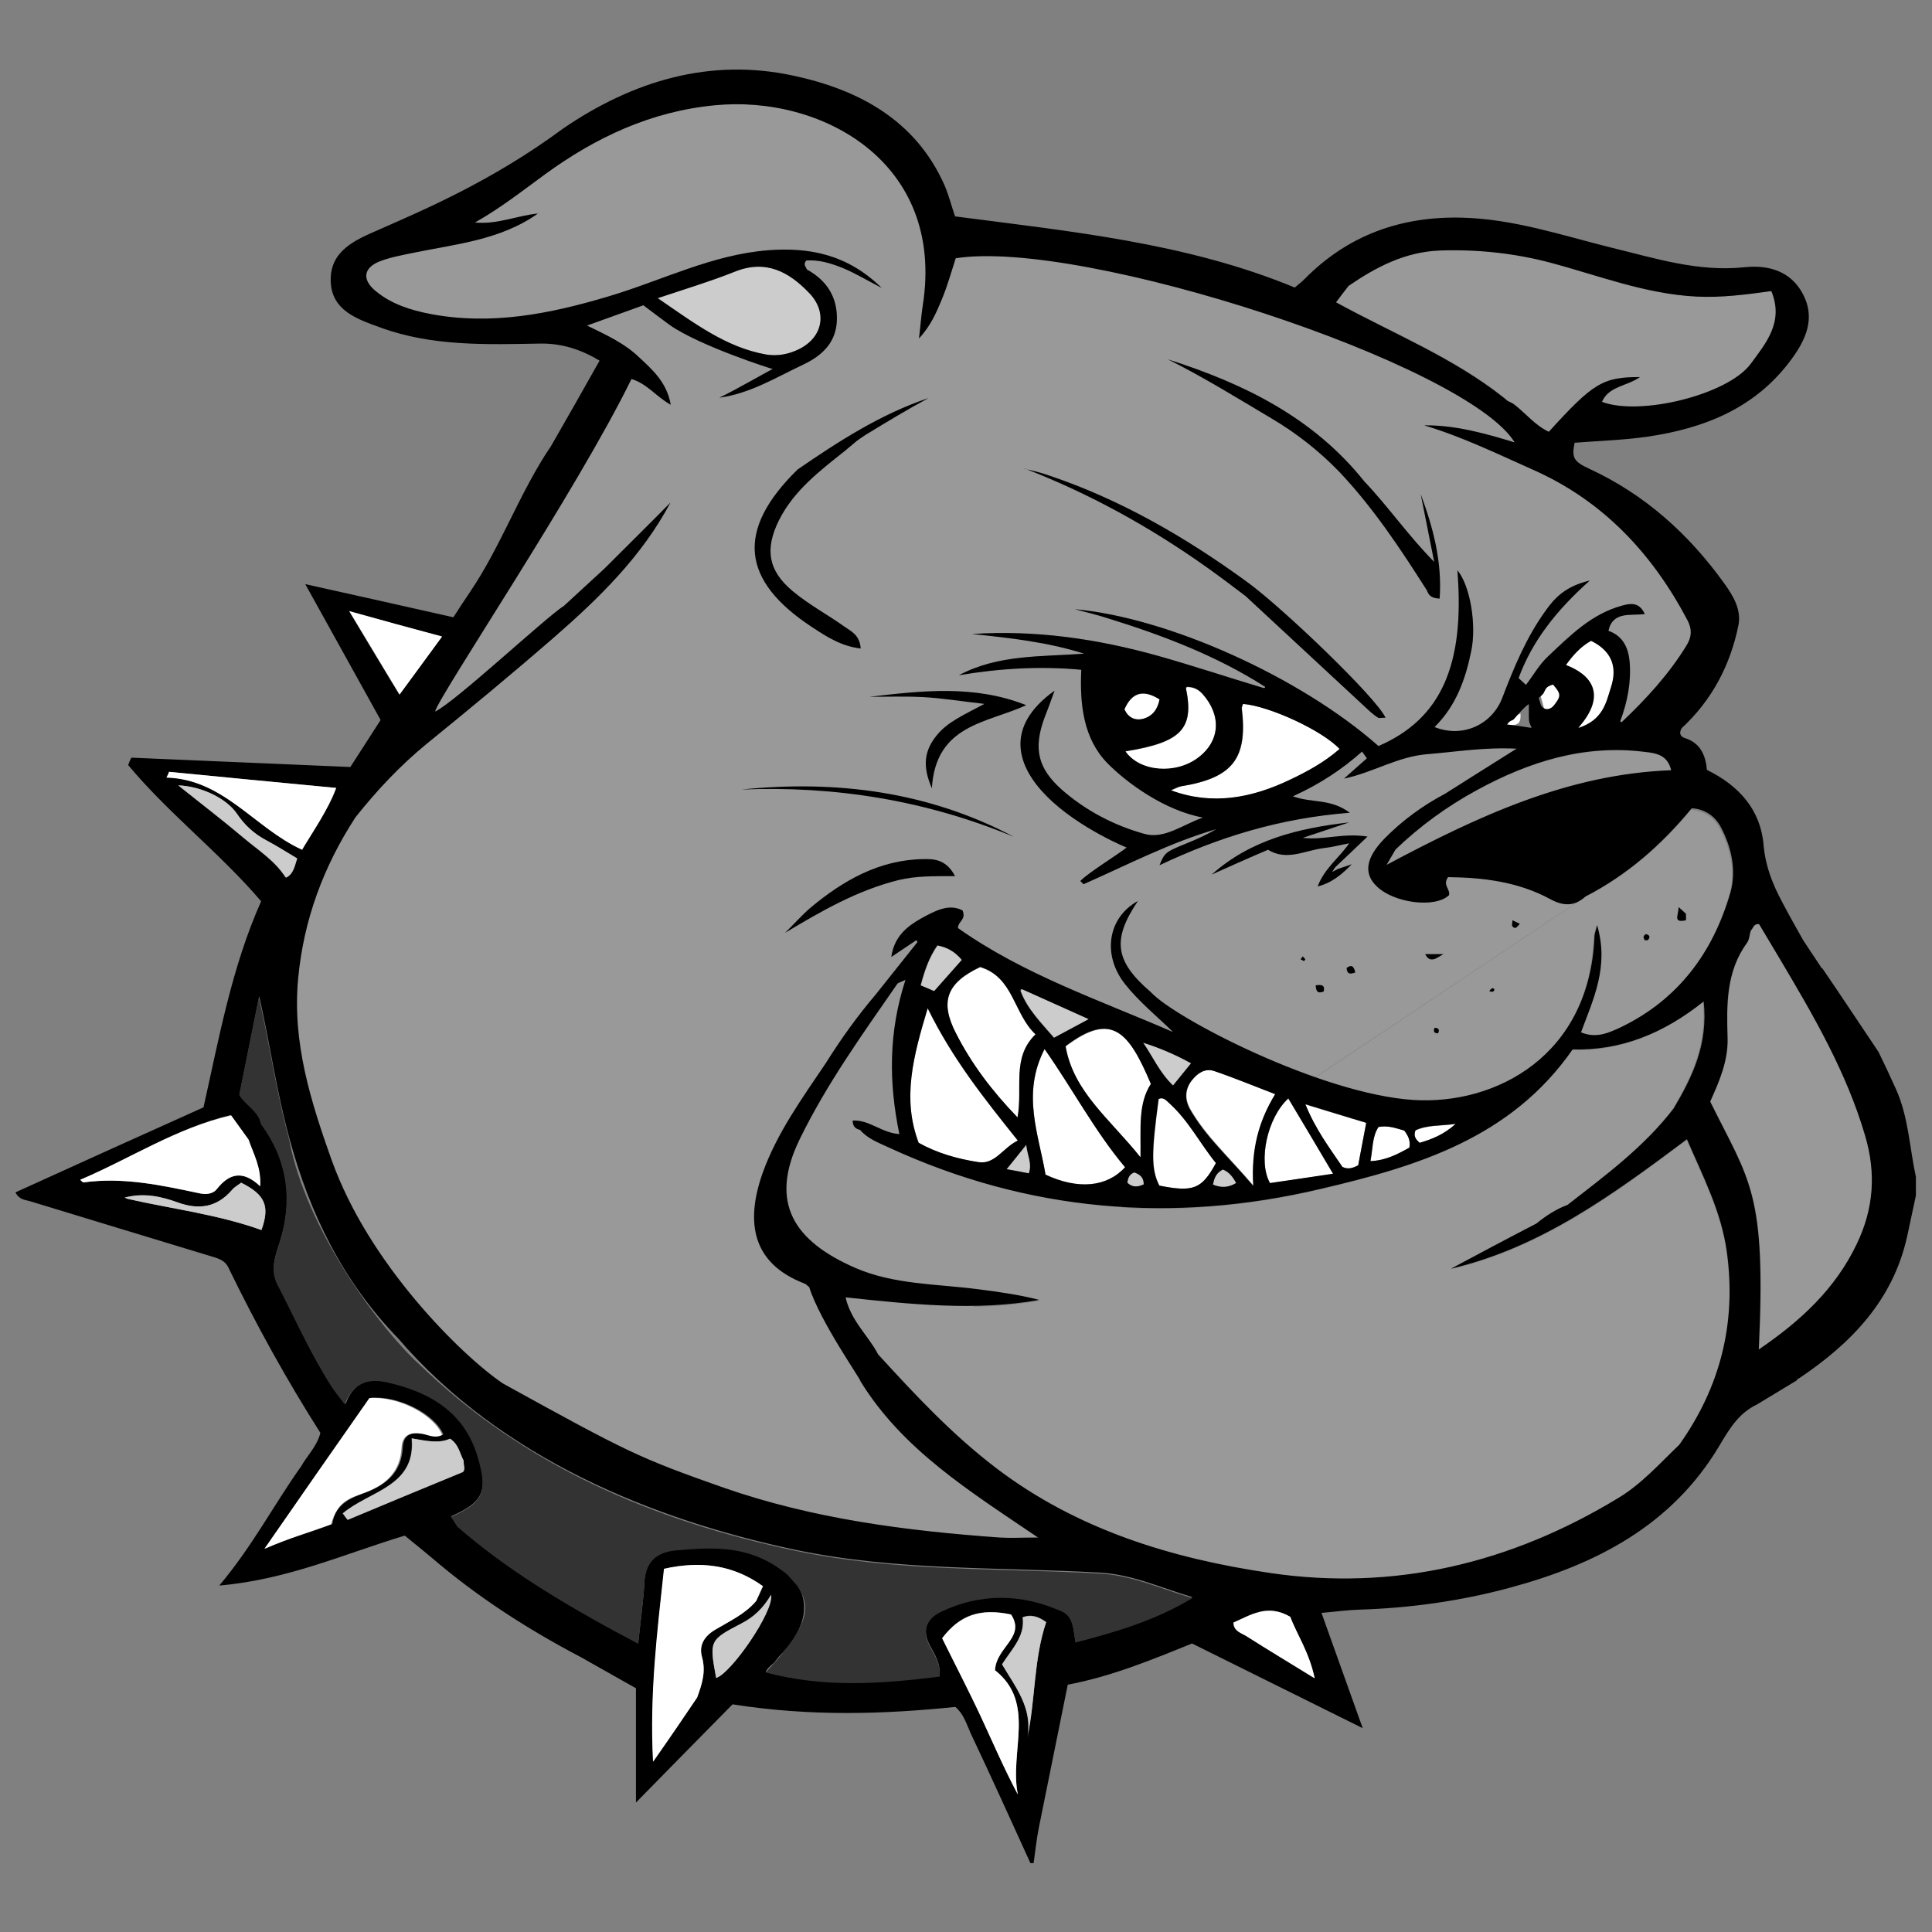 <?xml version="1.0" encoding="utf-8"?>
<!-- Generator: Adobe Illustrator 26.5.0, SVG Export Plug-In . SVG Version: 6.00 Build 0)  -->
<svg version="1.1" id="Layer_1" xmlns="http://www.w3.org/2000/svg" xmlns:xlink="http://www.w3.org/1999/xlink" x="0px" y="0px"
	 viewBox="0 0 600 600" style="enable-background:new 0 0 600 600;" xml:space="preserve">
<rect x="0" y="0" width="600" height="600" fill="#808080" stroke="none"/>
<style type="text/css">
	.st0{opacity:0;fill:none;}
	.st1{fill:#999999;}
	.st2{fill:#CCCCCC;}
	.st3{fill:#FFFFFF;}
	.st4{fill:#333333;}
</style>
<rect class="st0" width="600" height="600"/>
<g id="BD-Head-Right">
	<path id="Chin_1_" class="st1" d="M521.5,448.8c-6,5.8-11.6,12.1-18.9,16.5c-33.4,20.3-69.6,29-108.2,23.3
		c-30.6-4.5-60-13.5-85.2-32.7c-13.5-10.3-25-22.7-36.5-35.2c0,0,0,0,0,0c-3-5.8-8.4-10.3-10.4-17.5c20.6,2.2,40.4,4.3,60.2,0.8
		c-6.3-1.7-12.6-2.5-18.9-3.3c-12.9-1.7-26.3-1.4-38.4-6.7c-18.7-8.2-26.9-20.1-17.1-40.1c8.4-17.2,19.5-32.6,30.3-48.2
		c0.3-0.4,0.9-0.5,2.5-1.2c-5.3,16.3-5.1,31.9-1.9,47.9c-5.6-0.4-9.3-4.4-14.5-4.2c0,1.9,1,2.5,2.3,2.9l0,0c2.5,2.7,5.8,4,9,5.5
		c43.2,19.9,88,23.7,134.1,12.8c29.9-7.1,59.1-15.8,78.2-43.3c14.9,0.5,28.2-4.9,40.7-14.9c1.4,13.4-3.6,23.4-9.3,33.2l0,0
		c-9.2,12-21.2,20.9-32.9,30l0,0c-3.4,2.5-6,3.9-9.7,5.8l0,0c-8.8,4.7-17.6,9.4-26.4,14c28-6.5,50.5-23,73.3-40.2
		c5,11.6,10.7,22.5,12.4,35C539.3,410.8,534.3,430.8,521.5,448.8L521.5,448.8z"/>
	<path id="Cheek_1_" class="st1" d="M543.8,289c-0.3,1.2-0.4,2.7-1.1,3.7c-6.6,9-6.4,19.3-6.1,29.7c0.2,7-2.6,13.5-5.4,19.7
		c12.3,24.9,17.4,28,15.1,77c12.9-8.8,23.7-18.8,30.4-32.7c5.3-11,6.1-22,2.7-33.8c-5.8-19.7-15.9-37.3-26.4-54.7
		c-2.2-3.7-4.4-7.4-6.5-10.9C544.6,286.8,544.5,288.4,543.8,289L543.8,289z"/>
	<path id="Face_4_" class="st1" d="M492.4,278.4c-3.5,3.2-7,3-11,0.8c-10-5.4-20.9-6.7-31.7-6.8c-1.8,2.5,0.8,3.8,0.3,5.6
		c-4.3,4.1-17.1,2.5-22.5-2.8c-4.1-4-3.3-8.8,2.4-14.7c5.6-5.7,11.9-10.3,18.9-14l0,0c6.9-4.4,13.8-8.7,22.2-14
		c-10.2-0.5-18.9,1-27.6,1.7c-9.3,0.7-16.9,5.7-26,7.6c2.4-2.1,4.7-4.2,7.1-6.3c-0.5-0.7-1-1.4-1.5-2.1c-6.2,5.5-12.9,10-21.5,13.9
		c6.1,2.2,11.6,0.6,17.7,5.1c-21.7,1.7-40.5,7.5-59.1,16.3c1.6-3.9,1.8-4.1,8.2-6.7c3.2-1.3,6.4-2.7,9.4-4.5
		c-14.4,4.2-27.6,11.1-41.2,17.1c-0.3-0.3-0.7-0.7-1-1c2.5-2.6,12.1-8.5,14.4-10.4c1.1,0.5-14.8-5.8-24.8-15.9
		c-9.2-9.2-13.4-21.5,2.4-32.8c-1.3,3.6-2.2,6.1-3.2,8.6c-3.4,9.4-2,15.5,5.4,22.1c7.5,6.6,16.4,11.2,25.8,13.8
		c6.1,1.7,12-3,18.1-5.1c-12-2.2-23.7-10.8-29.7-16.9c-7.4-7.6-8.6-18.1-8.1-29c-13-1.2-25.5-0.4-38,1.7l0,0
		c12.2-6.5,25.6-5.7,38.9-6.7c-11.4-3.6-23.1-4.9-34.8-6.1c19.7-1.3,38.9,1.5,57.8,6.8c11,3.1,21.8,6.7,32.8,10l0.3-0.1l0.1-0.3
		c-15.2-9.7-31.8-16-48.9-21.3c-3.4-1.1-6.8-1.9-10.2-2.8l0,0c29,2.6,70.1,21.1,94.3,42.5c19.4-8.4,26.9-25.1,24.5-54.6
		c4,4.8,6,17,4.3,25.1c-1.8,8.8-4.7,17-11.4,23.6c8.7,3.5,17.9-0.7,21.1-9.2c3.6-9.4,7.4-18.6,13.3-26.8c2.9-4.1,6.2-7.7,13.8-9.5
		c-10.6,9.5-17.9,18.9-22.1,30.3c0.8,0.7,1.5,1.4,2.3,2.1c2.3-3,4.2-6.4,6.9-8.9c6.8-6.4,13.4-13.1,22.9-15.7
		c2.8-0.8,5.4-1.1,7.1,2.6c-4.4,0.6-9.9-1-11.3,5.2l0,0c4.5,1.6,6.2,5.2,6.6,9.7c0.5,6.3-0.7,12.4-2.9,18.3l0.1,0.3l0.3,0.1
		c7.6-7.2,14.7-14.9,20.2-23.9c1.6-2.6,1.7-5,0.3-7.7c-11-20.9-26.4-37.3-48.2-46.9c-11-4.9-21.9-10.2-33.6-13.7
		c9.5-0.1,18.6,2.4,28.1,5.3C455.5,113.1,336.1,74,296.8,80.2c-1.3,4-2.5,8.4-4.2,12.5c-1.7,4.1-3.4,8.3-7.2,12.4
		c0.5-4.1,0.7-7.2,1.2-10.4c6.9-44.3-31.4-65.3-64.7-62c-19.7,1.9-36.8,9.9-52.6,21.4c-7.1,5.2-14,10.6-21.8,15
		c6.9,0.7,13.2-2.2,19.7-2.8l0-0.1c-11.7,8.4-25.8,9.6-39.3,12.4c-3.3,0.7-6.7,1.3-9.8,2.5c-5.3,2-5.8,5.8-1.3,9.4
		c4.9,4,10.7,5.8,16.8,7c18.9,3.6,37.1,0,55.2-5.4c16.6-4.9,32.4-13.1,50-14.4c12.4-0.9,24.3,1.2,35,11.7c-5-2.6-8.3-4.6-11.9-6.1
		c-3.7-1.5-7.5-2.7-11.5-2.4c-1.1,1.2-0.1,2,0.2,2.8l0,0c6.2,3.4,9.5,8.6,9.3,15.7c-0.2,6.9-4.5,11-10.4,13.8
		c-8.5,4-16.5,9-26.1,10.3c4.9-2.3,16.3-8.9,16.6-8.9l0,0c-0.3,0-22.5-7.1-31.9-13.6l0,0c-2.7-2-5.4-4-8.3-6.2
		c-5.5,2-10.8,3.9-17.5,6.3c6.4,3.1,11.7,5.6,16,9.7c4.3,4,8.8,7.9,10,14.9c-4.6-2.6-7.4-6.6-12.2-8c-17,34.8-59.9,98.5-61,103.3
		c6.2-2.9,34.4-29.3,40.1-32.9l0,0c4.2-3.8,8.3-7.7,12.5-11.5l0.3-0.3c6.7-6.7,13.5-13.4,20.2-20.2c0,0,0,0,0,0
		c-8.9,16.7-22.1,29.6-36.1,41.8c-13,11.3-26.3,22.3-39.6,33.1c-8.3,6.8-15.5,14.5-22.1,22.8l0,0c-9.9,15.3-16.1,31.8-17.8,50
		c-1.9,19.9,3.3,38.4,10.4,56.5c23.1,58.8,63.1,81.2,121.7,101.7c27.8,9.7,56.6,13.4,85.8,15.5c3.3,0.2,6.7,0,11.9,0
		c-21.4-14.5-42.1-27.3-55.2-48.6"/>
	<path id="Face_1_" class="st1" d="M266.9,429.4c-6.7-9-12.5-18.4-15.9-29.2c-0.5-0.3-0.9-0.9-1.5-1.1c-16.1-6.2-18.4-18.8-13-34.2
		c4.5-12.6,12.3-23.3,19.7-34.3c0.3,0.3,0.7,0.7,1,1l0,0c-0.3-0.3-0.7-0.6-1-1c4.7-7.5,9.8-14.6,15.5-21.3c0.3,0.3,0.7,0.6,1,1l0,0
		c-0.3-0.3-0.7-0.6-1-1c4.3-5.4,8.6-10.8,12.9-16.2c0-0.4-0.2-0.6-0.5-0.5c-2.2,1.5-4.5,3-7.6,5.1c0.9-6.4,4.9-9.5,9.3-12
		c4.1-2.2,8.4-4.7,12.8-2.5c1.3,2.9-1.4,3.4-1.4,5.5c20.3,14.4,44,22.4,66.8,32.3c-5.1-5-10.6-9.4-15-15c-7.1-9.1-5.2-20.6,4.1-25.7
		l0,0c-8.1,12-7.2,18.7,4,28.3c7.5,8.2,53,31.7,81.6,33.5c25.6,1.6,54.8-13.8,56.2-51c0-0.6,0.3-1.2,0.8-3.3c3.8,12.9-1.2,23-5,33.3
		c4.8,2,8.7,0.1,12.4-1.6c17.8-8.6,28.6-23.2,34-41.8c1.9-6.8,0.4-13.9-2.9-20.2c-1.7-3.3-4.7-5.7-9.1-6c-9,11-19.6,20.2-32.4,26.8"
		/>
	<g id="Forehead_1_">
		<path id="forehead-accent_5_" d="M268.9,135c-1,0.7-2,1.3-2.9,2l0,0c-1.2,1-2.5,2.1-3.7,3.1c-7.8,6.2-15.8,12.3-20.4,21.5
			c-4.4,8.9-3.4,15.6,4.3,22c4.9,4.1,10.7,7.2,15.9,10.9c2.1,1.5,4.9,2.6,5.2,6.9c-6-0.7-10.5-3.6-14.9-6.5
			c-22.4-14.6-23.9-30.3-4.7-49.1l0,0c12.8-8.8,25.8-17.2,40.7-22.2l0,0C281.7,127.2,275.3,131.1,268.9,135L268.9,135z M252.4,192.1
			c-0.3-0.3-0.7-0.6-1-1c-0.3-0.3-0.6-0.6-1-1c-0.3-0.3-0.6-0.6-1-1l0,0c0.3,0.3,0.6,0.6,1,1c0.3,0.3,0.6,0.6,1,1
			C251.7,191.4,252.1,191.7,252.4,192.1L252.4,192.1z M245.6,187.3L245.6,187.3L245.6,187.3z M241.7,184.4L241.7,184.4L241.7,184.4z
			"/>
		<path id="forehead-accent_4_" d="M423.7,149.5c7.5,7.9,13.7,16.9,21.7,25c-1.4-7-2.8-14-4.2-21.1l0,0c3.9,10.5,6.7,21.1,5.9,32.5
			c-3-0.1-3.5-1.4-4-2.6l0,0c-8.2-12.9-16.6-25.6-27.2-36.8c0.3-0.3,0.7-0.7,1-1c0,0,0,0,0,0c-0.3,0.3-0.7,0.7-1,1
			c-6.3-6.5-13.3-12-21.1-16.6c-10.6-6.3-21.1-12.8-32.1-18.3l0,0C386.3,119.1,407.9,129.7,423.7,149.5L423.7,149.5z M431.4,161.1
			c-0.3-0.3-0.7-0.6-1-1l0,0C430.8,160.4,431.2,160.8,431.4,161.1L431.4,161.1z"/>
		<path id="forehead-accent_3_" d="M425.6,221.1L425.6,221.1c0.8,0.6,1.5,1.3,2.4,1.8c0.3,0.2,0.9,0,2.3,0
			c-2.9-6.3-31.8-34-42.9-42.1c-19.2-14-39.9-26-62.7-33.5c-2.1-0.7-4.3-1.2-6.5-1.7l0-0.1c20.2,7.8,39,18.2,56.6,30.7
			c4.1,2.9,8,5.9,12,8.9"/>
	</g>
	<g id="Ears_1_">
		<path id="ear_1_" class="st1" d="M418.9,88.7c-1.2,1.5-2.3,3-3.9,5.1c17.7,9.7,36.5,17.2,52.2,29.7l0,0c0.3,0.3,0.7,0.7,1,1l0,0
			c0.6,0.3,1.3,0.6,1.9,1l0,0c3.7,2.8,6.6,6.6,10.9,8.6c13.8-15.2,16.8-17,28.3-17c-4.1,2.9-9.7,2.8-11.8,7.7
			c11.8,4.5,39.1-2.2,46.2-11.8c4.7-6.4,10.4-13,6.4-22.6c-8,1.1-15.6,2.1-23.3,1.7c-15.9-0.8-30.5-6.6-45.6-10.6
			c-11.1-3-22.5-4.1-34-3.7C436.5,78.1,427.5,82.8,418.9,88.7C418.9,88.7,418.9,88.7,418.9,88.7z"/>
		<path id="ear-inner_1_" class="st2" d="M204.4,92.6c11.4,7.9,21.2,15.3,33.6,17.5c3.6,0.6,7.1-0.1,10.3-1.7
			c7.4-3.7,8.8-11.5,3.1-17.4c-6.4-6.7-13.6-10.5-23.2-6.6C221,87.3,213.4,89.5,204.4,92.6z"/>
	</g>
	<g id="Eyes_1_">
		<g id="iris_3_">
			<path id="iris_5_" class="st3" d="M368.3,213.8c2.6,12.6-1.4,16.8-18.8,19.6c4.4,6.4,15.7,7.3,22.7,1.9
				c6.7-5.2,7.2-13.1,1.2-19.8c-1.3-1.4-2.8-2.1-4.7-2.1C368.6,213.5,368.5,213.6,368.3,213.8z"/>
			<path id="iris_4_" class="st3" d="M482.5,211.1c-2.2,0.7-3.5,2.1-4.4,3.7c0.8,3,1.6,5.9,2.5,9c2.1,1.4,3.9,1.1,5-1.3
				C487.6,217.9,486.1,214.2,482.5,211.1z"/>
		</g>
		<path id="eye-accent_1_" d="M318.7,219c-16.1-6.4-32.4-4.5-48.7-2.6c5.6,0,11.2-0.2,16.8,0.1c5.6,0.3,11.1,1.2,18.9,2.1
			c-6.5,3.5-11.5,5.6-14.9,9.9c-3.6,4.5-4.5,9.2-1.4,16.3C290.6,224.9,306.6,224.6,318.7,219z"/>
		<path id="eye-white_7_" class="st3" d="M349.2,220.3c1.2,2.6,3.4,3.6,6,2.9c2.8-0.8,4.4-2.9,5-6C355,214,351.5,215.2,349.2,220.3
			L349.2,220.3z"/>
		<path id="eye-white_6_" class="st3" d="M363.7,245.5c12.8,4.8,25,2.4,36.9-3.3c5.5-2.6,10.8-5.5,15.5-9.6
			c-5.3-5.7-21.7-13.3-30-14c-0.1,0.4-0.4,0.9-0.4,1.3c1.9,15.7-2.8,21.7-18.9,24.3C365.8,244.5,364.8,245.1,363.7,245.5
			L363.7,245.5z"/>
		<path id="eye-white_5_" class="st3" d="M472.2,221.6c-1.2,0.5-1.8,0.6-2.3,1c-0.5,0.5-0.9,1.2-1.9,2.4
			C471.3,225.5,472.4,224.8,472.2,221.6z"/>
		<path id="eye-white_4_" class="st3" d="M490.3,226.1c7.7-2.5,8.6-8,10.1-12.7c2.1-6.4,0.1-11.3-6.2-14.4c-3.2,1.8-5.5,4.3-7.8,7.5
			C491.6,211.6,493.1,217.7,490.3,226.1z"/>
	</g>
	<g id="Mouth_1_">
		<g id="Gum_1_">
			<path class="st2" d="M317,307.7c2.1,5.7,6.4,9.9,10.5,14.6c3.3-1.8,6.4-3.4,10.8-5.8c-7.5-3.4-14.1-6.3-20.7-9.3
				C317.3,307.4,317.1,307.5,317,307.7z"/>
			<path class="st2" d="M286,306.1c1.4,0.6,2.7,1.1,4.2,1.8c2.9-3.3,5.7-6.4,8.6-9.7c-2.1-2.5-4.4-3.9-7.6-4.5
				C288.6,297.4,287.2,301.5,286,306.1z"/>
			<path class="st2" d="M355,323.9c3,4.3,5.1,9.3,9.3,13.3c1.9-2.4,3.6-4.4,5.6-6.9C364.9,327.4,360,325.4,355,323.9L355,323.9z"/>
			<path class="st2" d="M312.7,363.1c3,0.6,4.9,0.9,6.9,1.3c1.1-3.1-0.4-5.3-0.7-8.9C316.5,358.3,315,360.3,312.7,363.1z"/>
			<path class="st2" d="M383.9,367.4c-1.2-2.2-2.4-3.4-4.1-4.2c-1.9,0.9-2.7,2.4-3.1,4.7C379.2,368.9,381.5,369,383.9,367.4z"/>
			<path class="st2" d="M355.2,367.9c0-2.3-1.3-3.1-2.9-3.7c-1.6,0.5-2,1.8-2.2,3.2C351.7,368.9,353.3,368.7,355.2,367.9z"/>
		</g>
		<g id="Teeth_1_">
			<path id="tooth_19_" class="st3" d="M285.3,354.9c5.8,3.3,12.2,5.1,18.6,6.1c5.1,0.8,7.6-4.5,12.2-6.7
				c-10.3-12.9-20.2-25.2-28-41.1C283.6,328.1,280.1,341.1,285.3,354.9L285.3,354.9z"/>
			<path id="tooth_18_" class="st3" d="M316,347.1c1.7-9.3-1.9-18.5,5.6-25.8c-6.8-6.3-6.8-17.8-17.2-20.9
				c-10.4,4.9-12.6,10.8-7.6,20.6C301.7,330.4,307.9,338.7,316,347.1z"/>
			<path id="tooth_17_" class="st3" d="M349.4,362.5c-9.4-11.3-16.2-24.1-25-36.7c-7.2,13.9-1.8,26.5,0.3,39
				C334.8,369.5,343.7,368.8,349.4,362.5z"/>
			<path id="tooth_16_" class="st3" d="M354.2,359.5c0.2-9.3-0.7-16.6,3.3-22.8c-6.8-16-12-22.7-26.5-11.7
				C333.4,339.2,344.7,347.5,354.2,359.5z"/>
			<path id="tooth_15_" class="st3" d="M389.3,368.2c-0.7-11.3,1.7-20,6.8-28.4c-6.8-2.6-12.8-5.1-19-7.2c-2.8-1-5.1,0.7-6.8,2.8
				c-2.2,2.7-2.4,5.9-0.6,9C374.5,352.8,381.7,359.3,389.3,368.2z"/>
			<path id="tooth_14_" class="st3" d="M359.9,341.3c-2.3,17.1-2.3,21.8,0.2,26.9c10.6,2.1,13.2,1.1,17.6-7
				c-4.9-6-8.5-13.2-14.5-18.6C362.1,341.7,361.3,340.7,359.9,341.3L359.9,341.3z"/>
			<path id="tooth_13_" class="st3" d="M414,364.6c-4.6-7.8-9.2-15.6-13.9-23.4c-6.5,5.9-9.5,19.5-5.7,26.3
				C400.8,366.5,407.4,365.5,414,364.6L414,364.6z"/>
			<path id="tooth_12_" class="st3" d="M405.3,343c3.4,7.9,7.7,13.7,11.6,19.4c1.7,0.8,3,0.4,4.9-0.5c0.8-4.1,1.6-8.5,2.5-13.2
				C418,346.9,412.3,345.1,405.3,343z"/>
			<path id="tooth_11_" class="st3" d="M452.1,349.1c-4.9,0.6-8.8,0.3-12.5,2c-0.7,1.7,0,2.8,1.3,3.9
				C444.6,353.8,448.2,352.5,452.1,349.1z"/>
			<path id="tooth_10_" class="st3" d="M437.7,356.4c0.4-2.2-0.4-3.7-1.6-5.3c-2.5-0.7-5-1.7-8-1.1c-2,3-1.8,6.6-2.5,10.6
				C430.5,360.4,434.2,358.4,437.7,356.4z"/>
		</g>
	</g>
	<g id="Nose_1_">
		<path id="Nose-tip-accent_1_" class="st1" d="M433.4,263.9c-0.8,1.4-1.6,2.7-2.8,4.8c28.2-15,56.2-28.2,88.4-29.4
			c-1.1-4.7-4.6-5.3-8.1-5.7c-18.9-2.4-36,3-52.3,11.9C449.4,250.5,441,256.6,433.4,263.9L433.4,263.9z"/>
		<path id="Nose-accent_1_" d="M376.3,271.6c5.8-2.6,11.6-5.2,17.5-7.7l0,0c5.8,3.6,11.5,0.2,17.2-0.5c2.7-0.3,5.3-1,8-1.5
			c0.3-0.3,0.7-0.7,1-1l0,0c-0.3,0.3-0.7,0.7-1,1c-3.1,4.5-7.7,7.8-9.8,13.4c4.4-1.1,7.6-3.8,10.6-6.9c-1.5,0.5-2.9,1-4.4,1.5
			c-0.4,0.2-0.7,0.4-1.7,0.9c0.6-0.9,0.8-1.3,1.1-1.6c3-2.8,5.9-5.6,9.9-9.4c-7.7-1.2-13.7,1.2-20.1,0.4c4.8-1.6,9.6-3.2,14.4-4.8
			C403.2,257.2,388.4,260.8,376.3,271.6L376.3,271.6z"/>
	</g>
	<g id="Whiskers_1_">
		<path id="whisker_21_" d="M442.6,296.3c0.8,1.6,1.7,1.8,2.6,1.6c0.7-0.1,1.3-0.6,3.1-1.6C445.7,296.3,444.3,296.3,442.6,296.3z"/>
		<path id="whisker_20_" d="M408.6,306c0.1,2.1,0.8,2.6,2.5,1.9C411.5,306,410.6,305.7,408.6,306z"/>
		<path id="whisker_19_" d="M523.6,283.8c-0.5-0.5-1.1-1-2.3-2.1c0,2.6-1.9,5,2.3,4.1l0,0C523.6,285.2,523.6,284.5,523.6,283.8
			L523.6,283.8z"/>
		<path id="whisker_18_" d="M472,286.9c-0.8-0.4-1.3-0.6-2.3-1.1c0,0.9-0.3,1.6,0,1.9C470.7,288.8,471.1,287.8,472,286.9z"/>
		<path id="whisker_17_" d="M511.7,292c0.9-0.9,0.7-1.6-0.5-1.9c-1,0.5-0.9,1.1-0.4,1.9C511.1,292,511.4,292,511.7,292z"/>
		<path id="whisker_16_" d="M405.4,297.9c-0.3-0.3-0.6-0.6-0.8-0.9c-0.2,0.3-0.5,0.6-0.7,0.9c0.4,0.2,0.7,0.4,1.1,0.6
			C405.1,298.3,405.2,298.1,405.4,297.9z"/>
		<path id="whisker_15_" d="M446.6,320.9c0.6-1.2,0.1-1.7-1.1-1.7C445.1,320.3,445.3,320.9,446.6,320.9z"/>
		<path id="whisker_14_" d="M462.5,307.8c1.1,0.4,1.5,0.2,1.6-0.6C463.5,306.6,463.1,307,462.5,307.8z"/>
		<path id="whisker_13_" d="M420.9,302c-0.5-2.2-1.3-2.4-2.7-1.4C418.3,302.4,419.1,302.7,420.9,302z"/>
		<path id="whisker_12_" d="M314.9,259.9c-26.6-14.1-55.1-17.7-84.7-14.7C259.5,244,287.7,248.6,314.9,259.9z"/>
		<path id="whisker_11_" d="M243.8,289.7c11.2-6.7,22.4-13.2,35.3-16.4c5.4-1.3,11-1.2,17.5-1.2c-2.6-5-6.2-5.4-9.8-5.3
			c-13.7,0.2-24.9,6.6-35.1,15.1C248.9,284.3,246.5,287.1,243.8,289.7L243.8,289.7z"/>
	</g>
	<path id="Outline_1_" d="M583.4,326.7c1.8,3.7,3.6,7.5,5.3,11.3c4,8.7,4.3,18.3,6.3,27.5c0,1.9,0,3.9,0,5.8
		c-0.9,4.2-1.8,8.4-2.7,12.6c-4.4,20-17.5,33.4-33.8,44.3c-0.3,0-0.4,0.2-0.5,0.5c-4.1,2.5-8.3,5-12.4,7.5l0,0
		c-5.7,2.7-8.6,7.7-11.7,12.9c-14.7,24.6-38.1,36.7-64.7,43.9c-15.4,4.2-31.2,6.4-47.2,6.9c-3.5,0.1-7,0.6-11.6,1
		c4.2,11.7,8.2,23,12.8,35.8c-18.6-9.2-35.8-17.8-53-26.3c-12.6,5.1-24.9,10.2-38.6,12.8c-3,14.9-6,29.7-9,44.5
		c-0.7,3.6-1.1,7.3-1.6,10.9c-0.3,0-0.6,0-1,0c-6.1-13.4-12.2-26.9-18.5-40.2c-1.3-2.9-2.2-6.1-4.8-8.3c-22.5,2.3-44.9,3-69.2-0.8
		c-9.6,9.7-19.8,20.1-30,30.5c0-11.7,0-23.7,0-35.5c-5.8-3.3-11.4-6.4-17-9.6l0,0c-16.6-8.7-32.3-18.8-46.5-31l0,0
		c-2.7-2.2-5.4-4.5-8.3-6.8c-18.6,5.6-36.4,13.7-57.6,15.5c10.2-12.1,16.9-25,25.2-36.7l0.1-0.1c1.9-3.5,5-6.3,6.1-10.6
		c-10.5-16.5-20-33.7-28.6-51.4c-1.2-2.4-3.3-2.8-5.5-3.5c-18.7-5.7-37.3-11.3-55.9-17c-1.6-0.5-3.5-0.4-4.7-2.8
		c19.6-8.9,39-17.7,58.4-26.4c4.9-21.9,8.8-43.6,17.9-64c-12.9-15.1-28.7-27.2-41.3-42.3c0.3-0.8,0.6-1.6,1-2.3
		c22.7,1,45.3,1.9,68,2.9c3.2-5,6.3-9.7,9.4-14.6c-7.7-13.9-15.2-27.4-23.4-42.2c16.1,3.6,31,6.9,46,10.3c1.8-2.8,3.5-5.4,5.2-7.9
		c9.6-14.2,15.3-30.6,24.8-44.8l0,0.1c5.1-8.9,10.2-17.8,15.4-27.1c-5.8-3.5-11.8-5.4-18.4-5.3c-16.8,0.3-33.6,0.9-49.7-5
		c-7.1-2.6-15.2-5.2-15.4-14.5c-0.2-9.4,7.7-12.7,14.8-15.8c13.1-5.8,35-14.9,57.4-31.5c21.7-14.8,45.6-22,71.5-16.4
		c20.1,4.3,38,13.7,47,34.2c1.3,3.1,2.1,6.3,3.2,9.5c36,4.7,71.9,8.2,105.5,22.1c1.3-1.1,2.2-1.8,3-2.6c13.5-13.7,30-19.6,49-19.1
		c16,0.4,31,5.5,46.3,9.3c13.6,3.3,26.9,7.6,41.3,6.1c7.4-0.8,14.4,1.1,18.2,8.3c4,7.5,0.9,14.2-3.5,20.2
		c-11,15.1-26.9,21.5-44.7,24.1c-7.6,1.1-15.2,1.3-22.7,1.9c-0.9,4.6-0.4,5.8,4.6,8.1c17.3,8,30.9,20.3,41.9,35.6
		c2.8,3.9,5.3,8.1,4.4,12.9c-2.5,12.4-8.2,23.3-17.6,32l0,0c-0.9,1.4-0.6,2.6,0.9,3.1c4.9,1.5,6.5,5.4,6.9,9.9
		c10,4.9,16.7,12.4,17.6,23.4c0.6,6.6,2.8,12.1,5.8,17.7c2.1,4,4.3,7.9,6.5,11.8l0,0c1.9,2.9,3.8,5.7,5.7,8.6c0,0,0.2,0.2,0.3,0.2
		C571.9,309.4,577.6,318.1,583.4,326.7 M205.9,551.4L205.9,551.4C205.8,551.3,205.9,551.4,205.9,551.4z M254.2,88.6L254.2,88.6
		L254.2,88.6z M140.1,470.9c1,2.4,9.1,11.6,50.8,35.4c2.1,1.1,4.2,2.2,7.3,3.9c0.7-6.8,1.6-12.8,1.9-18.7c0.3-6.5,3.5-9.7,9.8-10.3
		c12.6-1.2,17.4-2.1,29.6,4l5,3.5c8,7,6.6,16.6-2.7,25.9l-0.8,1c-0.8,1.3-1.9,1.5-3.2,3.5c18.3,4.9,36.1,3.4,54,1.3
		c0.3-3.9-1.5-6.6-2.9-9.2c-2.8-5-1.1-8.8,3.3-10.9c12.3-5.9,24.9-5.7,37.4-0.2c3.8,1.7,3.7,5.7,4.4,9.7c12.8-3.3,25-6.9,36.3-13.8
		c-9.5-2.8-18.5-7-28.5-7.6c-31.6-1.8-63.5-0.5-94.8-7.1c-44-9.3-91.4-28.4-123.4-65.7l0,0c-17.1-17.6-27.4-38.7-33.7-62
		c-4-14.5-6-29.2-9.4-44.2c-2,10.2-4.1,20.3-6.1,30.4c2.1,3.3,6,4.9,6.7,9l0,0c8.3,11.2,10,23.6,5.9,36.6c-1.4,4.4-3,8.3-1,12.8l0,0
		c5.6,10.7,10.5,21.8,17.1,31.9c1.3,2,2.8,3.9,4.3,5.8l0,0c2.2-6.3,6.9-8.3,13-6.9c13.5,3,24.4,9.4,28.4,23.7
		C151.5,463.5,149.9,466.5,140.1,470.9 M468.2,124.5c0.6,0.3,1.3,0.6,1.9,1l0,0c3.7,2.8,6.6,6.6,10.9,8.6c13.8-15.2,16.8-17,28.3-17
		c-4.1,2.9-9.7,2.8-11.8,7.7c11.8,4.5,39.1-2.2,46.2-11.8c4.7-6.4,10.4-13,6.4-22.6c-8,1.1-15.6,2.1-23.3,1.7
		c-15.9-0.8-30.5-6.6-45.6-10.6c-11.1-2.9-22.5-4.1-34-3.7c-10.8,0.4-19.8,5.1-28.4,11c-0.3-0.3-0.7-0.7-1-1c0-0.4,0-0.7,0-1
		c0,0,0,0,0,0c0,0.3,0,0.6,0,1c0.3,0.3,0.7,0.7,1,1c-1.2,1.5-2.3,3-3.9,5.1c17.7,9.7,36.5,17.2,52.2,29.7 M251.4,86.7L251.4,86.7
		L251.4,86.7z M492.4,278.4c-3.5,3.2-7,3-11,0.8c-10-5.4-20.9-6.7-31.7-6.8c-1.8,2.5,0.8,3.8,0.3,5.6c-4.3,4.1-17.1,2.5-22.5-2.8
		c-4.1-4-3.3-8.8,2.4-14.7c5.6-5.7,11.9-10.3,18.9-14l0,0c6.9-4.4,13.8-8.7,22.2-14c-10.2-0.5-18.9,1-27.6,1.7
		c-9.3,0.7-16.9,5.7-26,7.6c2.4-2.1,4.7-4.2,7.1-6.3c-0.5-0.7-1-1.4-1.5-2.1c-6.2,5.5-12.9,10-21.5,13.9c6.1,2.2,11.6,0.6,17.7,5.1
		c-21.7,1.7-40.5,7.5-59.1,16.3c1.6-3.9,1.8-4.1,8.2-6.7c3.2-1.3,6.4-2.7,9.4-4.5c-14.4,4.2-27.6,11.1-41.2,17.1
		c-0.3-0.3-0.7-0.7-1-1c2.5-2.6,12.1-8.5,14.4-10.4c1.1,0.5-14.8-5.8-24.8-15.9c-9.2-9.2-13.4-21.5,2.4-32.8
		c-1.3,3.6-2.2,6.1-3.2,8.6c-3.4,9.4-2,15.5,5.4,22.1c7.5,6.6,16.4,11.2,25.8,13.8c6.1,1.7,12-3,18.1-5.1
		c-12-2.2-23.7-10.8-29.7-16.9c-7.4-7.6-8.6-18.1-8.1-29c-13-1.2-25.5-0.4-38,1.7l0,0c12.2-6.5,25.6-5.7,38.9-6.7
		c-11.4-3.6-23.1-4.9-34.8-6.1c19.7-1.3,38.9,1.5,57.8,6.8c11,3.1,21.8,6.7,32.8,10l0.3-0.1l0.1-0.3c-15.2-9.7-31.8-16-48.9-21.3
		c-3.4-1.1-6.8-1.9-10.2-2.8l0,0c29,2.6,70.1,21.1,94.3,42.5c19.4-8.4,26.9-25.1,24.5-54.6c4,4.8,6,17,4.3,25.1
		c-1.8,8.8-4.7,17-11.4,23.6c8.7,3.5,17.9-0.7,21.1-9.2c3.6-9.4,7.4-18.6,13.3-26.8c2.9-4.1,6.2-7.7,13.8-9.5
		c-10.6,9.5-17.9,18.9-22.1,30.3c0.8,0.7,1.5,1.4,2.3,2.1c2.3-3,4.2-6.4,6.9-8.9c6.8-6.4,13.4-13.1,22.9-15.7
		c2.8-0.8,5.4-1.1,7.1,2.6c-4.4,0.6-9.9-1-11.3,5.2l0,0c4.5,1.6,6.2,5.2,6.6,9.7c0.5,6.3-0.7,12.4-2.9,18.3l0.1,0.3l0.3,0.1
		c7.6-7.2,14.7-14.9,20.2-23.9c1.6-2.6,1.7-5,0.3-7.7c-11-20.9-26.4-37.3-48.2-46.9c-11-4.9-21.9-10.2-33.6-13.7
		c9.5-0.1,18.6,2.4,28.1,5.3C455.5,113.1,336.1,74,296.8,80.2c-1.3,4-2.5,8.4-4.2,12.5c-1.7,4.1-3.4,8.3-7.2,12.4
		c0.5-4.1,0.7-7.2,1.2-10.4c6.9-44.3-31.4-65.3-64.7-62c-19.7,1.9-36.8,9.9-52.6,21.4c-7.1,5.2-14,10.6-21.8,15
		c6.9,0.7,13.2-2.2,19.7-2.8l0-0.1c-11.7,8.4-25.8,9.6-39.3,12.4c-3.3,0.7-6.7,1.3-9.8,2.5c-5.3,2-5.8,5.8-1.3,9.4
		c4.9,4,10.7,5.8,16.8,7c18.9,3.6,37.1,0,55.2-5.4c16.6-4.9,32.4-13.1,50-14.4c12.4-0.9,24.3,1.2,35,11.7c-5-2.6-8.3-4.6-11.9-6.1
		c-3.7-1.5-7.5-2.7-11.5-2.4c-1.1,1.2-0.1,2,0.2,2.8l0,0c6.2,3.4,9.5,8.6,9.3,15.7c-0.2,6.9-4.5,11-10.4,13.8
		c-8.5,4-16.5,9-26.1,10.3c4.9-2.3,16.3-8.9,16.6-8.9l0,0c-0.3,0-22.5-7.1-31.9-13.6l0,0c-2.7-2-5.4-4-8.3-6.2
		c-5.5,2-10.8,3.9-17.5,6.3c6.4,3.1,11.7,5.6,16,9.7c4.3,4,8.8,7.9,10,14.9c-4.6-2.6-7.4-6.6-12.2-8c-17,34.8-59.9,98.5-61,103.3
		c6.2-2.9,34.4-29.3,40.1-32.9l0,0c4.2-3.8,8.3-7.7,12.5-11.5l0.3-0.3c6.7-6.7,13.5-13.4,20.2-20.2c0,0,0,0,0,0
		c-8.9,16.7-22.1,29.6-36.1,41.8c-13,11.3-26.3,22.3-39.6,33.1c-8.3,6.8-15.5,14.5-22.1,22.8l0,0c-9.9,15.2-16.1,31.8-17.8,50
		c-1.9,19.9,3.9,38.2,10.4,56.5c11.5,32.2,40.2,60.5,53.1,69.3c38.8,21.4,42.4,23.2,68.6,32.4c27.8,9.7,56.6,13.4,85.8,15.5
		c3.3,0.2,6.7,0,11.9,0c-21.4-14.5-42.1-27.3-55.2-48.6c0.3-0.3-12.5-18.4-15.9-29.2c-0.5-0.3-0.9-0.9-1.5-1.1
		c-16.1-6.2-18.4-18.8-13-34.2c4.5-12.6,12.3-23.3,19.7-34.3c0.3,0.3,0.7,0.7,1,1l0,0c-0.3-0.3-0.7-0.6-1-1
		c4.7-7.5,9.8-14.6,15.5-21.3c0.3,0.3,0.7,0.6,1,1l0,0c-0.3-0.3-0.7-0.6-1-1c4.3-5.4,8.6-10.8,12.9-16.2c0-0.4-0.2-0.6-0.5-0.5
		c-2.2,1.5-4.5,3-7.6,5.1c0.9-6.4,4.9-9.5,9.3-12c4.1-2.2,8.4-4.7,12.8-2.5c1.3,2.9-1.4,3.4-1.4,5.5c20.3,14.4,44,22.4,66.8,32.3
		c-5.1-5-10.6-9.4-15-15c-7.1-9.1-5.2-20.6,4.1-25.7l0,0c-8.1,12-7.2,18.7,4,28.3c7.5,8.2,53,31.7,81.6,33.5
		c25.6,1.6,54.8-13.8,56.2-51c0-0.6,0.3-1.2,0.8-3.3c3.8,12.9-1.2,23-5,33.3c4.8,2,8.7,0.1,12.4-1.6c17.8-8.6,28.6-23.2,34-41.8
		c1.9-6.8,0.4-13.9-2.9-20.2c-1.7-3.3-4.7-5.7-9.1-6C515.8,262.6,505.2,271.8,492.4,278.4 M272.7,420.6
		c11.4,12.5,22.9,24.8,36.5,35.2c25.3,19.3,54.7,28.2,85.2,32.7c38.6,5.7,74.8-3,108.2-23.3c7.3-4.4,12.8-10.7,18.9-16.5l0,0
		c12.8-18,17.8-37.9,14.8-59.9c-1.7-12.5-7.4-23.4-12.4-35c-22.9,17.1-45.3,33.6-73.3,40.2c8.8-4.7,17.6-9.4,26.5-14l0,0
		c3-2.4,6.1-4.5,9.7-5.8l0,0c11.8-9.2,23.8-18,33-30l0,0c5.8-9.8,10.7-19.8,9.3-33.2c-12.5,10-25.8,15.3-40.7,14.9
		c-19.1,27.5-48.2,36.3-78.2,43.3c-46.1,10.9-90.9,7.1-134.1-12.8c-3.2-1.5-6.6-2.7-9-5.5l0,0c-1.3-0.3-2.3-1-2.3-2.9
		c5.2-0.3,8.9,3.8,14.5,4.2c-3.3-16-3.4-31.6,1.9-47.9c-1.6,0.8-2.3,0.9-2.5,1.2c-10.8,15.6-21.9,31-30.3,48.2
		c-9.8,20-1.6,31.8,17.1,40c12.1,5.3,25.5,5,38.4,6.7c6.3,0.8,12.7,1.7,18.9,3.3c-19.8,3.5-39.6,1.4-60.2-0.8
		C264.3,410.3,269.7,414.8,272.7,420.6 M24.9,366.4c0.4,0.3,0.8,0.9,1.1,0.8c12.3-1.7,24.2,0.9,36,3.4c1.9,0.4,4.1,0.3,5.4-1.4
		c3.9-4.9,8.1-5.8,13.4-0.8c0.2-6-2.3-10.2-3.8-14.6l0,0c-1.8-2.5-3.5-4.9-5.4-7.5C54.8,350.3,40.4,359.8,24.9,366.4 M312.4,358.7
		L312.4,358.7L312.4,358.7z M345.2,354.8C345.2,354.8,345.3,354.8,345.2,354.8L345.2,354.8z M483.7,328.7L483.7,328.7L483.7,328.7z
		 M279.4,41.2L279.4,41.2L279.4,41.2z M183.6,37.3L183.6,37.3C183.6,37.3,183.6,37.3,183.6,37.3z M315.3,304.5L315.3,304.5
		L315.3,304.5z M143,215.4L143,215.4L143,215.4z M475,213.5L475,213.5L475,213.5z M533,125.4L533,125.4L533,125.4z M202.9,118.6
		L202.9,118.6L202.9,118.6z M361.7,338.4L361.7,338.4L361.7,338.4z M349.2,220.3c1.2,2.6,3.3,3.6,5.9,2.9c2.8-0.8,4.4-2.9,5-6
		C354.9,213.9,351.4,215.1,349.2,220.3L349.2,220.3z M355,323.8c3,4.3,5.1,9.3,9.3,13.3c1.9-2.4,3.6-4.4,5.6-6.9
		C364.8,327.4,360,325.4,355,323.8L355,323.8z M317,307.3l-0.1,0.4c2.1,5.7,6.4,9.9,10.4,14.6c3.3-1.8,6.4-3.4,10.8-5.8
		c-7.5-3.4-14.1-6.3-20.7-9.3L317,307.3z M92.3,266.6c-3.2-1.9-6.4-3.9-9.6-5.6c-3.8-2-6.8-4.7-9.2-8.3c-3.3-4.8-11-8.5-18.2-8.8
		c7.1,5.7,13.8,10.8,20.3,16.3c4.6,3.9,9.9,7.2,13.2,12.5l-0.3-0.4C90.8,271,91.1,269.4,92.3,266.6z M383,503.9
		c0.1,2.7,2.4,3.2,4.1,4.2c6.6,4.2,13.3,8.3,21.1,13.1c-1.7-8.1-5.6-13.8-7.6-19.1C393.5,497.9,388.4,501.6,383,503.9L383,503.9z
		 M368.3,213.7c2.6,12.6-1.4,16.8-18.8,19.6c4.4,6.4,15.7,7.3,22.7,1.9c6.8-5.2,7.2-13.1,1.2-19.8c-1.3-1.4-2.8-2.1-4.7-2.1
		C368.4,213.3,368.3,213.4,368.3,213.7z M139.7,446.8c-3.3,1.5-6.9,0.8-11.9-0.1c1.4,15-13.2,16.3-21.4,23.3c0.5,0.7,1,1.4,1.5,2
		c11.7-4.9,23.5-9.8,35.7-14.9c1-0.8,0.3-2.3,0.2-3.7l0,0C142.7,451.4,142.5,448.6,139.7,446.8z M414,364.5
		c-4.6-7.8-9.2-15.5-13.9-23.4c-6.5,5.9-9.5,19.5-5.7,26.3C400.7,366.5,407.4,365.5,414,364.5L414,364.5z M359.8,341.3
		c-2.3,17.1-2.3,21.8,0.2,26.9c10.6,2.1,13.2,1.1,17.6-7c-4.9-6-8.5-13.2-14.5-18.6C362.1,341.7,361.3,340.6,359.8,341.3
		L359.8,341.3z M400.5,242.2c5.5-2.6,10.8-5.5,15.5-9.6c-5.3-5.7-21.7-13.3-30-14c-0.1,0.4-0.4,0.9-0.4,1.3
		c1.9,15.7-2.8,21.7-18.9,24.3c-1.1,0.2-2.1,0.8-3.1,1.2l0,0C376.5,250.2,388.7,247.8,400.5,242.2z M433.4,263.8
		c-0.8,1.4-1.6,2.7-2.8,4.8c28.2-15,56.2-28.2,88.4-29.4c-1.1-4.7-4.5-5.3-8.1-5.7c-18.9-2.4-36,3-52.3,11.9
		C449.4,250.4,440.9,256.6,433.4,263.8L433.4,263.8z M303.9,360.9c5.1,0.8,7.6-4.5,12.2-6.7c-10.3-12.9-20.2-25.2-28-41.1
		c-4.5,15-8,28.1-2.8,41.8l0,0C291,358.1,297.4,359.9,303.9,360.9z M234.9,497.2c0.7-1.4,1.3-2.9,2.1-4.6
		c-9.4-6.7-19.4-7.9-30.7-5.4c-2.1,19.5-4.5,38.6-3.4,59.9c5.2-7.7,9.4-13.9,13.6-20l0,0c1.5-4.1,2.8-8,1.5-12.6
		c-1-3.6,0.7-6.4,4-8.4C226.5,503.4,231.4,501.3,234.9,497.2L234.9,497.2z M543.7,289c-0.4,1.2-0.4,2.7-1.1,3.7
		c-6.6,9-6.4,19.3-6.1,29.7c0.2,7.1-2.6,13.5-5.4,19.7c12.3,24.9,17.4,28,15.1,77c12.9-8.8,23.7-18.7,30.4-32.7
		c5.3-11,6.1-22,2.6-33.8c-5.8-19.7-16-37.2-26.4-54.7c-2.2-3.7-4.4-7.4-6.5-10.9C544.5,286.8,544.5,288.3,543.7,289L543.7,289z
		 M237.9,110.1c3.6,0.6,7.1-0.1,10.3-1.7c7.4-3.7,8.8-11.5,3.1-17.4c-6.4-6.7-13.6-10.5-23.2-6.6c-7.3,2.9-14.8,5.2-23.9,8.2
		C215.8,100.5,225.5,107.9,237.9,110.1z M103.2,473.3c1-6.6,6.2-8.2,10.9-10c6.4-2.5,10.6-6.5,11-13.8c0.2-4.2,3-4.9,6.5-4.3
		c2,0.4,4,1.5,6.1,0.3c-2.7-6.4-13.8-12.1-22.6-11.4c-10.7,15.4-21.7,31.1-32.6,46.8C89.3,477.7,95.8,476.2,103.2,473.3z
		 M321.6,321.2c-6.8-6.3-6.8-17.8-17.2-20.9c-10.4,4.9-12.6,10.7-7.5,20.6c4.8,9.4,11,17.7,19.1,26.1
		C317.7,337.7,314.1,328.5,321.6,321.2z M324.4,325.8c-7.2,13.9-1.8,26.5,0.3,39c10.1,4.7,19,3.9,24.7-2.3
		C339.9,351.2,333.2,338.3,324.4,325.8z M304.7,533.3c3.7,8,7.2,16.1,11.4,24c-2.7-13.3,5.8-28.4-7.1-38.6c0.8-8,9.6-10.2,5-17.3
		c-9.6-2.1-16,0.1-21.4,7.3C296.7,517.1,300.8,525.1,304.7,533.3z M357.4,336.6c-6.8-16-12-22.7-26.5-11.7
		c2.5,14.2,13.7,22.5,23.3,34.5C354.3,350.2,353.4,342.8,357.4,336.6z M396,339.8c-6.8-2.6-12.8-5.1-19-7.2
		c-2.8-0.9-5.1,0.7-6.8,2.8c-2.2,2.7-2.4,5.9-0.7,9c4.8,8.5,12.1,15,19.7,23.9C388.5,356.9,390.9,348.2,396,339.8z M93.9,263.9
		c2.4-6.2,8-11.6,10.5-19.2c-17.7-1.7-34.8-3.3-51.9-5c-0.3,0.6-0.5,1.2-0.8,1.7C69.5,241.9,79.1,257.2,93.9,263.9z M108.4,189.8
		c5.4,9,10.2,17.1,15.6,25.9c4.6-6.2,8.7-11.8,13.2-18.1C127.2,195,118.4,192.6,108.4,189.8z M500.3,213.4
		c2.1-6.4,0.1-11.3-6.2-14.4c-3.2,1.8-5.5,4.3-7.8,7.5c7.4,2.8,13.3,8.9,3.8,19.6C497.9,223.6,498.8,218.1,500.3,213.4z
		 M324.9,503.7c-2.3-1.6-4.4-2.5-7.3-1.5c0.8,5.8-3.2,9.6-6.4,14.6c3.9,6.9,9.6,13.5,7.8,22.7C321.6,527.5,321,515.3,324.9,503.7z
		 M40,372.4c13.8,3.1,27.8,4.8,41.2,9.6c2.7-7.5,1.1-11-6.3-14.7c-0.9,0.7-2.1,1.3-2.9,2.3c-4.6,5.3-10.1,6.2-16.6,3.9
		c-5.2-1.9-10.6-3.1-16.7-1.5C39.1,372,39.5,372.3,40,372.4z M416.9,362.4c1.7,0.8,3,0.5,4.9-0.5c0.8-4.1,1.6-8.5,2.5-13.2
		c-6.2-1.9-12-3.7-18.9-5.8C408.6,350.9,413,356.6,416.9,362.4z M230.4,504.1c-10.2,5.3-10.1,5.4-8,17c4.5-1.4,17.9-20.6,17-25.8
		C236.9,499.5,234,502.2,230.4,504.1z M290.1,307.8c2.9-3.3,5.7-6.4,8.6-9.7c-2.1-2.5-4.4-3.9-7.6-4.5c-2.6,3.7-4,7.9-5.2,12.4
		C287.4,306.6,288.7,307.2,290.1,307.8z M436.1,351.1c-2.5-0.7-5.1-1.7-8-1.1c-2,3.1-1.7,6.6-2.5,10.6c4.8-0.2,8.5-2.2,12.1-4.2
		C438.1,354.2,437.3,352.7,436.1,351.1z M479.3,215.4c-1.7,2-1.7,0.3-0.8,3.4c0.6,1.6,2.7,2.1,4.2,0.1c2.2-2.8,2-3.5-0.4-6.3
		C480,213.3,480.2,213.8,479.3,215.4z M319.5,364.4c1.1-3.1-0.4-5.3-0.8-8.9c-2.3,2.9-3.8,4.8-6.1,7.6
		C315.6,363.6,317.5,364,319.5,364.4z M439.6,351c-0.7,1.7,0,2.8,1.3,3.9c3.7-1.1,7.3-2.4,11.2-5.9
		C447.1,349.7,443.2,349.3,439.6,351z M379.8,363.2c-1.9,0.9-2.7,2.4-3.1,4.7c2.4,1,4.7,1,7.2-0.5
		C382.7,365.1,381.5,363.9,379.8,363.2z M352.3,364.1c-1.6,0.5-2,1.8-2.2,3.2c1.6,1.5,3.2,1.4,5.1,0.5
		C355.2,365.5,353.9,364.7,352.3,364.1z M470.1,223.4c-0.6,0.5-1.2,0.3-2.1,1.6c11.1,1.2,6.8,2.1,6.8-2c0-1.4,0-1.4,0-4.3
		C473.6,219.2,470.5,223,470.1,223.4z"/>
	<path id="collar_1_" class="st4" d="M85.9,398.5c-2-4.5-0.4-8.4,1-12.8c4-13,2.4-25.4-5.9-36.6l0,0c-0.7-4-4.6-5.6-6.7-9
		c2-10.1,4-20.2,6.1-30.4c3.4,15,5.5,29.8,9.4,44.2C95,382,118.4,413,130,423.5c32.8,31.8,72.9,48.8,117,58.1
		c31.3,6.6,63.2,5.3,94.8,7.1c10,0.6,18.9,4.8,28.5,7.6c-11.4,6.9-23.5,10.5-36.3,13.8c-0.7-4.1-0.6-8.1-4.4-9.7
		c-12.4-5.5-25.1-5.7-37.4,0.2c-4.4,2.1-6.1,5.9-3.3,10.9c1.4,2.6,3.2,5.2,2.9,9.2c-17.9,2.2-35.6,3.6-54-1.3
		c14.2-15.2,13.9-20.8,9.8-26.9l-3.1-3.5c-11.1-9.1-22.1-8.6-34.6-7.5c-6.3,0.6-9.5,3.8-9.8,10.3c-0.3,6-1.2,11.9-1.9,18.7
		c-3.1-1.7-5.2-2.8-7.3-3.9c-17.2-9.4-34-19.5-48.9-32.5l0,0c-0.6-1-1.3-2-1.9-3l0,0c9.9-4.5,11.4-7.5,8.4-18.1
		c-4-14.3-14.9-20.7-28.4-23.7c-6.1-1.4-10.8,0.6-13,6.9l0,0c-1.4-1.9-3-3.8-4.3-5.8C96.3,420.2,91.4,409.1,85.9,398.5L85.9,398.5z"
		/>
	<g id="Spikes_2_">
		<path id="spike_13_" class="st3" d="M216.5,527.2c1.5-4.1,2.8-8,1.5-12.6c-1-3.6,0.7-6.4,4-8.4c4.5-2.7,9.4-4.9,12.9-9.1l-0.1,0.1
			c0.7-1.4,1.3-2.9,2.1-4.6c-9.3-6.7-19.4-7.9-30.7-5.4c-2.1,19.5-4.5,38.6-3.4,59.9C208.2,539.5,212.4,533.3,216.5,527.2
			L216.5,527.2z"/>
		<path id="spike_12_" class="st3" d="M82.1,481c8.8-3.7,12.1-4.5,20.7-7.6c2.1-7.6,6.2-8.2,10.9-10c6.4-2.5,10.6-6.5,11-13.8
			c0.2-4.2,3-4.9,6.5-4.3c2,0.4,4,1.5,6.1,0.3c-2.7-6.4-13.8-12.1-22.6-11.4C103.9,449.6,93,465.3,82.1,481z"/>
		<path id="spike_11_" class="st3" d="M77.2,353.9c-1.8-2.5-3.5-4.9-5.4-7.5c-17,3.9-31.3,13.4-46.9,20l0,0c0.4,0.3,0.8,0.9,1.1,0.8
			c12.3-1.7,24.2,0.9,36,3.4c1.9,0.4,4.1,0.3,5.4-1.4c3.9-4.9,8.1-5.8,13.4-0.8C81.2,362.5,78.7,358.3,77.2,353.9L77.2,353.9z"/>
		<path id="spike_10_" class="st3" d="M292.6,508.8c4.1,8.3,8.3,16.3,12.1,24.5c3.7,8,7.2,16.1,11.4,24c-2.7-13.3,5.8-28.4-7.1-38.6
			c0.3-7.1,9.6-10.2,5-17.3C304.4,499.4,298.1,501.6,292.6,508.8z"/>
		<path id="spike_9_" class="st3" d="M51.7,241.5c17.8,0.5,27.4,15.7,42.1,22.4c3.8-6.3,7.8-11.9,10.6-19.2
			c-17.7-1.7-34.8-3.3-51.9-5C52.3,240.4,52,241,51.7,241.5z"/>
		<path id="spike_8_" class="st3" d="M383.1,503.9c0,2.7,2.4,3.2,4.1,4.3c6.6,4.2,13.3,8.2,21.1,13c-1.7-8.1-5.6-13.8-7.6-19.1
			C393.6,498,388.4,501.6,383.1,503.9L383.1,503.9z"/>
		<path id="spike_7_" class="st3" d="M137.3,197.7c-10-2.7-18.8-5.1-28.8-7.9c5.4,9,10.3,17.1,15.6,25.9
			C128.6,209.6,132.7,204,137.3,197.7z"/>
		<path id="spike-accent_9_" class="st2" d="M319.1,539.6c2.5-12,1.9-24.3,5.8-35.8c-2.3-1.6-4.4-2.5-7.3-1.5
			c0.8,5.8-3.2,9.7-6.4,14.6C315.2,523.7,320.8,530.4,319.1,539.6z"/>
		<path id="spike-accent_8_" class="st2" d="M38.7,371.9c0.4,0.2,0.8,0.4,1.3,0.5c13.8,3.1,27.8,4.8,41.2,9.6
			c2.7-7.5,1.1-11-6.3-14.7c-0.9,0.7-2.1,1.3-2.9,2.3c-4.6,5.3-10.1,6.2-16.6,3.9C50.2,371.6,44.8,370.3,38.7,371.9z"/>
		<path id="spike-accent_7_" class="st2" d="M88.8,272.6c2.3-1.1,2.7-3.4,3.5-6c-3.2-1.9-6.3-3.9-9.5-5.6c-3.8-2-6.8-4.7-9.2-8.3
			c-3.3-4.8-11-8.5-18.2-8.8c7.1,5.7,13.8,10.8,20.3,16.3C80.2,264,85.5,267.3,88.8,272.6L88.8,272.6z"/>
		<path id="spike-accent_6_" class="st2" d="M239.5,495.3c-2.5,4.2-5.4,6.9-9.1,8.8c-10.2,5.3-10.1,5.4-8,17
			C227,519.8,240.4,500.5,239.5,495.3z"/>
		<path id="spike-accent_5_" class="st2" d="M144,453.6c-1.2-2.2-1.5-5-4.2-6.8c-3.3,1.5-6.9,0.8-11.9-0.1
			c1.4,15-13.2,16.3-21.4,23.3c0.5,0.7,1,1.4,1.5,2c11.7-4.9,23.5-9.8,35.7-14.8C144.7,456.5,143.9,455,144,453.6L144,453.6z"/>
	</g>
</g>
</svg>
